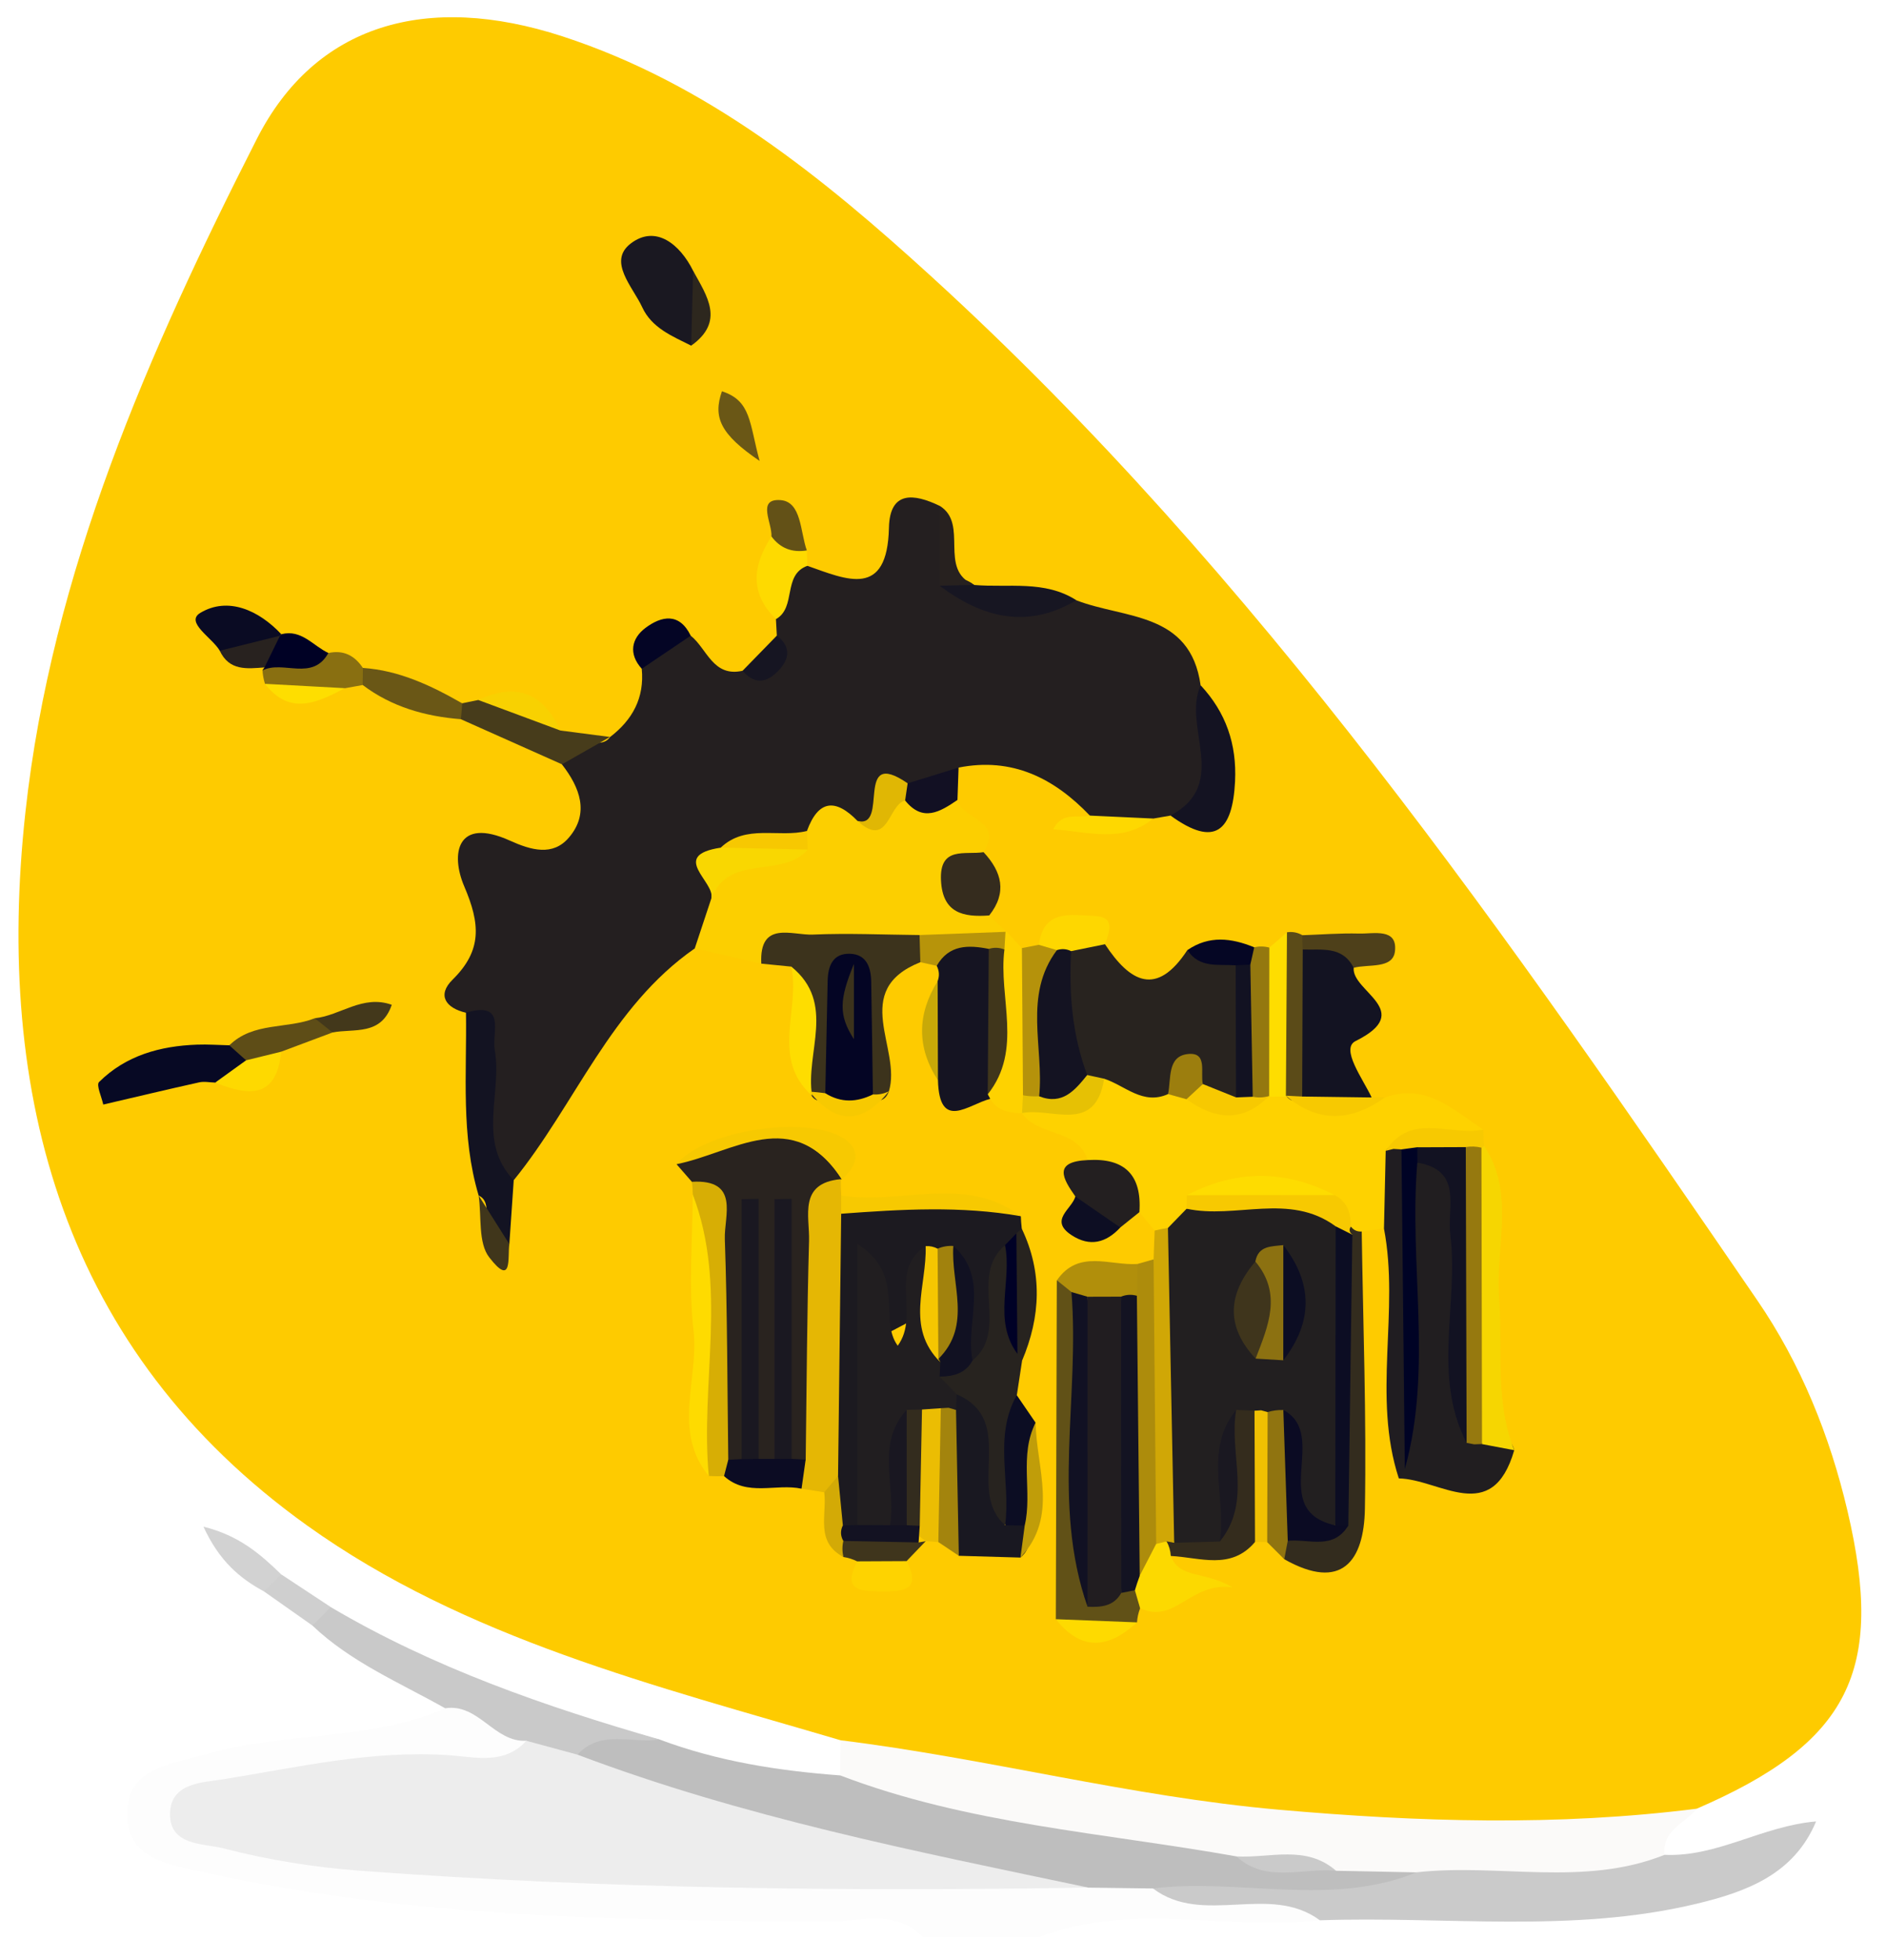 <?xml version="1.0" encoding="utf-8"?>
<!-- Generator: Adobe Illustrator 21.1.0, SVG Export Plug-In . SVG Version: 6.00 Build 0)  -->
<svg version="1.1" id="Слой_1" xmlns="http://www.w3.org/2000/svg" xmlns:xlink="http://www.w3.org/1999/xlink" x="0px" y="0px"
	 viewBox="0 0 40.438 42" style="enable-background:new 0 0 40.438 42;" xml:space="preserve">
<g>
	<path style="fill:#FDFDFD;" d="M28.301,41.155c-2.005,0.229-4.063-0.405-6.036,0.367
		c-0.824,0-1.649,0-2.473,0c-0.581-0.609-1.331-0.338-2.003-0.34
		c-4.473-0.016-8.939-0.077-13.34-1.038c-0.825-0.18-1.784-0.295-1.724-1.353
		c0.051-0.912,0.966-0.984,1.718-1.201c1.675-0.484,3.477-0.266,5.102-0.976
		c0.914-0.314,1.518-0.004,1.822,0.906c-0.595,0.785-1.472,0.599-2.267,0.62
		c-1.397,0.036-2.775,0.133-4.096,0.786c6.026,1.22,12.133,1.015,18.226,1.045
		c0.511-0.018,1.015,0.027,1.514,0.136c0.668,0.244,1.371,0.182,2.061,0.248
		C27.394,40.412,28.148,40.247,28.301,41.155z"/>
	<path style="fill:#FECB00;" d="M18.025,37.298c-3.962-1.17-8.043-2.172-11.44-4.603
		c-5.227-3.741-6.704-9.226-6.04-15.289c0.562-5.135,2.638-9.862,4.963-14.431
		c1.25-2.455,3.636-3.147,6.555-2.195c3.1,1.011,5.573,3.017,7.925,5.163
		c7.013,6.402,12.366,14.158,17.69,21.925c0.93,1.356,1.555,2.897,1.935,4.518
		c0.806,3.433,0.034,4.965-3.23,6.377c-2.122,1.233-4.464,0.886-6.706,0.75
		c-3.328-0.203-6.641-0.69-9.901-1.439C19.154,37.932,18.512,37.774,18.025,37.298z"/>
	<path style="fill:#FBFAF9;" d="M18.025,37.298c3.145,0.388,6.216,1.207,9.386,1.487
		c3.001,0.265,5.982,0.357,8.972-0.021c-0.252,0.315-0.751,0.457-0.693,0.989
		c-0.45,0.931-1.331,0.833-2.134,0.861c-0.995,0.034-1.992,0.029-2.987-0
		c-0.611-0.032-1.227-0.016-1.831-0.143c-0.751-0.277-1.536-0.235-2.317-0.241
		c-2.264-0.284-4.523-0.61-6.739-1.155c-0.627-0.154-1.463-0.119-1.668-1.024
		C18.018,37.8,18.022,37.549,18.025,37.298z"/>
	<path style="fill:#BEBEBE;" d="M28.647,40.095c0.576,0.011,1.151,0.022,1.727,0.034
		c-0.021,0.693-0.583,0.711-1.002,0.65c-1.546-0.223-3.118,0.024-4.652-0.305
		c-0.461-0.006-0.923-0.012-1.384-0.018c-3.169-0.278-6.328-0.607-9.314-1.819
		c-0.635-0.258-1.361-0.371-1.723-1.071c0.503-0.823,1.194-0.418,1.844-0.284
		c1.249,0.468,2.55,0.671,3.873,0.769c2.736,1.046,5.649,1.228,8.496,1.736
		C27.181,40.172,27.976,39.7,28.647,40.095z"/>
	<path style="fill:#CACACA;" d="M24.72,40.473c1.878-0.225,3.808,0.406,5.654-0.345
		c1.767-0.197,3.584,0.318,5.316-0.375c1.133,0.051,2.087-0.617,3.249-0.716
		c-0.475,1.138-1.498,1.51-2.577,1.768c-2.662,0.636-5.373,0.259-8.062,0.351
		C27.216,40.355,25.801,41.29,24.72,40.473z"/>
	<path style="fill:#C9C9C9;" d="M14.142,37.281c-0.589,0.093-1.254-0.225-1.759,0.324
		c-0.467,0.275-0.788,0.013-1.097-0.297c-0.689,0.041-1.023-0.808-1.741-0.696
		c-0.975-0.549-2.02-0.986-2.847-1.773c-0.082-0.344,0.013-0.512,0.393-0.396
		C9.297,35.747,11.695,36.576,14.142,37.281z"/>
	<path style="fill:#D2D2D2;" d="M5.659,34.107c-0.522-0.283-0.957-0.651-1.297-1.387
		c0.768,0.19,1.225,0.593,1.667,1.022C5.987,33.946,5.864,34.068,5.659,34.107z"/>
	<path style="fill:#CFCFCF;" d="M5.659,34.107c0.123-0.122,0.246-0.243,0.37-0.365
		c0.354,0.234,0.708,0.468,1.063,0.701c-0.131,0.132-0.262,0.264-0.393,0.396
		C6.352,34.595,6.005,34.351,5.659,34.107z"/>
	<path style="fill:#EDEDED;" d="M11.286,37.309c0.366,0.099,0.731,0.198,1.097,0.297
		c3.549,1.343,7.256,2.073,10.952,2.849c-5.209,0.086-10.416,0.026-15.614-0.361
		c-0.984-0.073-1.973-0.231-2.926-0.479c-0.429-0.111-1.209-0.044-1.145-0.812
		c0.049-0.597,0.718-0.602,1.115-0.666c1.608-0.257,3.207-0.634,4.863-0.519
		C10.182,37.656,10.814,37.83,11.286,37.309z"/>
	<path style="fill:#241F20;" d="M14.81,13.624c0.351,0.28,0.476,0.895,1.112,0.752
		c0.545,0.042,0.809-0.19,0.734-0.752c-0.006-0.118-0.013-0.236-0.019-0.354
		c0.037-0.492-0.117-1.097,0.675-1.143c0.848,0.299,1.714,0.703,1.748-0.817
		c0.018-0.801,0.54-0.731,1.084-0.47c0.349,0.427,0.033,0.984,0.28,1.43
		c0.7,1.019,1.757,0.448,2.653,0.595c1.03,0.402,2.445,0.241,2.666,1.824
		c0.071,0.997,1.25,2.251-0.647,2.791c-0.123,0.021-0.247,0.042-0.37,0.064
		c-0.461,0.16-0.918,0.248-1.357-0.063c-0.769-0.806-1.669-1.257-2.816-1.03
		c-0.301,0.285-0.542,0.676-1.049,0.602c-0.847-0.672-0.459,0.723-0.982,0.591
		c-0.486-0.096-0.873,0.109-1.227,0.416c-0.492,0.217-1.04,0.19-1.538,0.366
		c-0.504,0.2-0.194,0.614-0.239,0.934c-0.002,0.455-0.291,0.725-0.622,0.967
		c-1.807,1.256-2.556,3.337-3.882,4.969c-0.943-0.108-0.608-0.907-0.736-1.424
		c-0.174-0.706,0.218-1.496-0.288-2.167c-0.436-0.102-0.623-0.378-0.285-0.71
		c0.638-0.628,0.591-1.199,0.249-1.998c-0.298-0.696-0.159-1.495,0.976-0.982
		c0.462,0.209,0.923,0.338,1.266-0.062c0.449-0.522,0.238-1.076-0.147-1.57
		c-0.048-0.881,0.788-0.213,1.03-0.586c0.483-0.368,0.741-0.841,0.681-1.463
		C13.925,13.822,14.196,13.469,14.81,13.624z"/>
	<path style="fill:#FED200;" d="M24.756,26.374c-0.109-0.132-0.218-0.263-0.326-0.395
		c-0.447-0.295-0.823-0.659-1.106-1.116c-0.222-0.684-1.064-0.499-1.413-1.005
		c0.049-0.055,0.098-0.111,0.146-0.167c0.524-0.256,1.139-0.288,1.619-0.656
		c0.465-0.094,0.909,0.048,1.36,0.112c0.152,0.026,0.301,0.067,0.448,0.112
		c0.513,0.194,1.035,0.2,1.564,0.071c0.076-0.012,0.153-0.02,0.23-0.031
		c0.077-0.001,0.154,0.002,0.231,0.001c0.076,0.009,0.151,0.022,0.227,0.03
		c0.655,0.031,1.276,0.396,1.954,0.194c0.884-0.324,1.471,0.265,2.113,0.685
		c-0.381,0.555-1.214,0.246-1.578,0.831c-0.151,0.446-0.124,0.966-0.551,1.29
		c-0.159,0.021-0.319,0.042-0.478,0.063c-0.141-0.007-0.267-0.058-0.379-0.142
		c-0.207-0.187-0.415-0.373-0.685-0.473c-0.704-0.13-1.401-0.13-2.094,0.03
		c-0.119,0.084-0.239,0.167-0.352,0.258c-0.162,0.146-0.333,0.281-0.529,0.38
		C25.011,26.493,24.877,26.469,24.756,26.374z"/>
	<path style="fill:#FCCF00;" d="M14.897,20.325c0.118-0.357,0.237-0.713,0.355-1.07
		c0.101-1.095,0.987-1.002,1.722-1.137c0.132-0.079,0.241-0.182,0.328-0.309
		c0.244-0.669,0.613-0.7,1.085-0.214c0.549,0.191,0.525-0.687,1.042-0.557
		c0.358,0.123,0.731,0.094,1.1,0.107c0.098,0.417,0.997,0.434,0.559,1.12
		c-0.36,0.488-0.256,0.934,0.121,1.356c0.122,0.115,0.244,0.229,0.365,0.344
		c-0.066,0.067-0.132,0.133-0.198,0.201c-0.52,0.328-1.09,0.15-1.641,0.161
		c-1.122,0.274-2.316-0.202-3.414,0.327
		C15.847,20.544,15.372,20.434,14.897,20.325z"/>
	<path style="fill:#28231F;" d="M25.044,23.449c-0.542,0.243-0.922-0.185-1.371-0.33
		c-0.179,0.142-0.354,0.138-0.527-0.012c-0.689-0.87-0.819-1.798-0.288-2.794
		c0.261-0.206,0.538-0.243,0.834-0.076c0.536,0.811,1.105,1.137,1.768,0.123
		c0.365,0.298,0.957-0.041,1.256,0.446c0.349,0.811,0.321,1.631,0.059,2.455
		c-0.193,0.396-0.505,0.347-0.835,0.22
		C25.651,23.28,25.357,23.121,25.044,23.449z"/>
	<path style="fill:#29231F;" d="M14.834,25.328c-0.109-0.125-0.219-0.251-0.328-0.376
		c1.625-0.92,2.855-0.808,3.543,0.324l-0.023-0.003
		c-0.444,1.245-0.123,2.534-0.22,3.799c-0.057,0.746,0.114,1.531-0.403,2.192
		c-0.207,0.123-0.392,0.097-0.558-0.077c-0.089-1.849-0.054-3.695-0.038-5.083
		c-0.133,1.377,0.069,3.229-0.067,5.066c-0.158,0.185-0.341,0.215-0.549,0.088
		c-0.204-1.796-0.062-3.588-0.1-4.941c-0.089,1.311,0.053,3.079-0.048,4.836
		c-0.13,0.2-0.306,0.256-0.528,0.17c-0.638-1.222-0.171-2.537-0.314-3.8
		C15.118,26.784,15.421,25.981,14.834,25.328z"/>
	<path style="fill:#211E20;" d="M32.467,31.081c-0.474,1.637-1.596,0.619-2.474,0.605
		c0.009-0.103,0.018-0.206,0.027-0.309c0.183-2.149-0.286-4.324,0.259-6.457
		c1.24-0.44,1.192,0.529,1.263,1.229c0.132,1.317-0.036,2.648,0.112,3.965
		c0.045,0.174,0.134,0.326,0.267,0.45C32.122,30.714,32.394,30.793,32.467,31.081
		z"/>
	<path style="fill:#1C1A20;" d="M21.888,26.066c0.003,0.089,0.01,0.178,0.02,0.267
		c-0.008,0.083-0.015,0.165-0.022,0.248c-0.028,0.164-0.072,0.324-0.127,0.481
		c-0.306,0.713,0.231,1.75-0.83,2.174c-0.642-0.429-0.401-1.153-0.583-1.726
		c-0.039-0.111-0.12-0.177-0.247-0.177c-0.112,0.074-0.174,0.169-0.184,0.306
		c-0.11,0.556-0.115,0.545-1.105,1.044c-0.194,0.098-0.029,0.331-0.031,0.5
		c-0.01,1.199,0.363,2.438-0.386,3.561c-0.201,0.065-0.366,0.017-0.501-0.144
		c-0.014-0.407-0.151-0.788-0.215-1.184c0.142-1.83-0.332-3.691,0.295-5.493
		C19.283,25.813,20.6,25.554,21.888,26.066z"/>
	<path style="fill:#E5B704;" d="M18.036,26.013c-0.022,1.873-0.045,3.746-0.067,5.62
		c-0.056,0.153-0.152,0.272-0.296,0.35c-0.162-0.026-0.324-0.051-0.486-0.077
		c-0.111-0.227-0.067-0.432,0.088-0.622c0.021-1.563,0.028-3.127,0.072-4.69
		c0.015-0.527-0.234-1.237,0.679-1.322c0,0.116,0.004,0.232,0.01,0.348
		C18.229,25.751,18.23,25.882,18.036,26.013z"/>
	<path style="fill:#3C331C;" d="M16.323,20.653c-0.046-0.935,0.66-0.603,1.107-0.623
		c0.76-0.033,1.524,0.003,2.286,0.01c0.292,0.186,0.28,0.381,0.017,0.582
		c-1.519,0.607-0.393,1.858-0.674,2.766c-0.066,0.189-0.193,0.236-0.373,0.164
		c-0.5-0.574-0.345-1.29-0.454-2.196c-0.207,0.873,0.003,1.629-0.501,2.191
		c-0.181,0.088-0.304,0.037-0.371-0.152l0.054,0.09
		c-0.662-0.84,0.081-1.906-0.446-2.768C16.752,20.695,16.538,20.674,16.323,20.653
		z"/>
	<path style="fill:#131322;" d="M29.025,20.741c-0.051,0.507,1.339,0.927,0.04,1.571
		c-0.329,0.163,0.157,0.808,0.345,1.21c-0.527,0.227-1.052,0.239-1.575-0.016
		c-0.57-1.055-0.57-2.114-0.021-3.177
		C28.311,20.189,28.908,19.761,29.025,20.741z"/>
	<path style="fill:#151422;" d="M20.104,21.028c0.042-0.113,0.035-0.222-0.02-0.329
		c0.141-0.849,0.711-0.495,1.182-0.422c0.618,0.98,0.487,2.003,0.177,3.037
		c-0.069,0.08-0.14,0.158-0.211,0.237c-0.461,0.113-1.092,0.705-1.121-0.398
		C19.893,22.446,19.904,21.738,20.104,21.028z"/>
	<path style="fill:#332C1E;" d="M28.964,26.287c0.058,0.078,0.135,0.114,0.233,0.107
		c0.029,1.982,0.103,3.965,0.068,5.945c-0.019,1.112-0.494,1.775-1.728,1.079
		c-0.109-0.143-0.123-0.292-0.027-0.448c0.324-0.334,0.961-0.365,0.965-1.01
		c0.173-1.818-0.271-3.665,0.283-5.459C28.825,26.428,28.895,26.357,28.964,26.287z
		"/>
	<path style="fill:#615117;" d="M24.446,34.467c-0.038,0.098-0.06,0.199-0.067,0.304
		c-0.592,0.281-1.178,0.413-1.741-0.068c0.007-2.421,0.014-4.842,0.021-7.263
		c0.366-0.095,0.503,0.155,0.632,0.416c0.351,1.873,0.033,3.772,0.199,5.646
		c0.065,0.327,0.305,0.413,0.601,0.42c0.139,0.018,0.264,0.071,0.373,0.159
		C24.531,34.214,24.524,34.343,24.446,34.467z"/>
	<path style="fill:#27231F;" d="M20.853,29.158c0.8-0.664-0.092-1.804,0.697-2.471
		c0.633,0.655,0.246,1.477,0.362,2.217c0.001,0.086,0.002,0.172,0.003,0.257
		c-0.038,0.247-0.076,0.495-0.113,0.742c0.05,0.908,0.303,1.823-0.104,2.712
		c-0.713,0.325-0.737-0.28-0.861-0.674c-0.169-0.541-0.033-1.172-0.484-1.632
		c-0.168-0.198-0.291-0.416-0.305-0.682
		C20.193,29.259,20.489,29.151,20.853,29.158z"/>
	<path style="fill:#131322;" d="M9.991,21.703c0.88-0.254,0.549,0.426,0.617,0.799
		c0.167,0.926-0.389,1.958,0.407,2.792c-0.031,0.457-0.062,0.913-0.094,1.37
		c-0.892,0.078-0.209-0.84-0.658-1.041C9.878,24.337,10.011,23.015,9.991,21.703z"
		/>
	<path style="fill:#191821;" d="M20.509,29.881c1.325,0.573,0.183,2.062,1.043,2.808
		c0.147-0.12,0.295-0.121,0.444-0.004c0.092,0.254,0.121,0.498-0.116,0.697
		c-0.441-0.013-0.881-0.025-1.322-0.038c-0.732-0.904-0.572-1.93-0.403-2.957
		C20.236,30.192,20.354,30.024,20.509,29.881z"/>
	<path style="fill:#141322;" d="M25.097,17.479c1.284-0.683,0.242-1.905,0.647-2.791
		c0.541,0.581,0.776,1.26,0.737,2.059C26.428,17.802,26.057,18.177,25.097,17.479z
		"/>
	<path style="fill:#201D21;" d="M29.674,26.331c0.012-0.555,0.025-1.11,0.037-1.666
		c0.18-0.22,0.337-0.205,0.471,0.046c0.006,2.258,0.116,4.517-0.06,6.773
		c-0.043,0.067-0.086,0.134-0.13,0.201
		C29.418,29.929,30.013,28.102,29.674,26.331z"/>
	<path style="fill:#070924;" d="M4.614,23.202c-0.116-0.003-0.237-0.029-0.347-0.004
		c-0.686,0.152-1.369,0.316-2.053,0.475c-0.035-0.165-0.155-0.418-0.09-0.483
		c0.575-0.57,1.309-0.772,2.098-0.801c0.231-0.009,0.464,0.009,0.695,0.014
		c0.339-0.157,0.443,0.04,0.491,0.324C5.233,23.037,5.022,23.285,4.614,23.202z"
		/>
	<path style="fill:#1A1821;" d="M14.82,7.408c-0.407-0.203-0.846-0.38-1.05-0.823
		c-0.203-0.44-0.749-0.984-0.244-1.368c0.531-0.403,1.049,0.011,1.335,0.586
		C15.083,6.345,15.126,6.881,14.82,7.408z"/>
	<path style="fill:#AD8C0C;" d="M24.388,27.09c0.115-0.033,0.23-0.066,0.346-0.099
		c0.966,1.919,0.387,3.94,0.391,5.923c-0.215,0.323-0.104,0.97-0.804,0.817
		c-0.818-1.881-0.306-3.848-0.373-5.779C23.998,27.616,24.148,27.329,24.388,27.09z
		"/>
	<path style="fill:#D7AE05;" d="M14.834,25.328c1.036-0.059,0.69,0.732,0.707,1.227
		c0.055,1.576,0.053,3.155,0.074,4.732c0.072,0.143,0.042,0.26-0.091,0.35
		l-0.163,0.002l-0.163-0.005c-0.468-1.991,0.137-4.044-0.344-6.035
		C14.853,25.508,14.847,25.417,14.834,25.328z"/>
	<path style="fill:#F6D601;" d="M32.467,31.081c-0.23-0.044-0.46-0.087-0.691-0.131
		c-0.617-2.033-0.325-4.091-0.176-6.146c0.073-0.082,0.146-0.164,0.219-0.246
		c0.68,1.018,0.242,2.154,0.323,3.233C32.224,28.891,32.045,30.014,32.467,31.081z
		"/>
	<path style="fill:#D0A706;" d="M24.79,33.091c-0.019-2.033-0.037-4.067-0.056-6.1
		c0.008-0.206,0.015-0.412,0.023-0.617c0.094-0.023,0.189-0.042,0.285-0.057
		c1.101,1.927,0.394,3.997,0.483,6.006c-0.036,0.204-0.109,0.395-0.212,0.574
		C25.185,33.086,25.011,33.151,24.79,33.091z"/>
	<path style="fill:#FEDB00;" d="M14.853,25.598c0.756,1.975,0.158,4.027,0.344,6.035
		c-0.79-0.96-0.21-2.075-0.327-3.112
		C14.761,27.558,14.85,26.573,14.853,25.598z"/>
	<path style="fill:#F7C901;" d="M18.049,25.275c-1.044-1.602-2.33-0.564-3.543-0.324
		c0.667-0.802,3.17-1.101,3.739-0.417C18.458,24.791,18.286,25.072,18.049,25.275z"
		/>
	<path style="fill:#473C1B;" d="M13.079,15.795c-0.343,0.195-0.686,0.391-1.03,0.586
		c-0.723-0.322-1.446-0.645-2.168-0.967c-0.121-0.087-0.157-0.166-0.108-0.238
		c0.046-0.068,0.092-0.103,0.137-0.103c0.116-0.024,0.231-0.047,0.347-0.071
		c0.646,0.061,1.29,0.125,1.762,0.655C12.372,15.704,12.726,15.749,13.079,15.795
		z"/>
	<path style="fill:#352C1E;" d="M21.21,19.62c-0.555,0.041-1-0.048-1.034-0.751
		c-0.036-0.743,0.518-0.542,0.913-0.605C21.481,18.685,21.599,19.13,21.21,19.62z"
		/>
	<path style="fill:#342C1D;" d="M26.909,33.048c-0.517,0.612-1.182,0.329-1.805,0.3
		c-0.104-0.045-0.152-0.107-0.144-0.184c0.009-0.086,0.027-0.129,0.054-0.129
		l0.162,0.029c0.187-0.25,0.435-0.44,0.649-0.663
		c0.506-0.679-0.07-1.735,0.8-2.285c0.212,0.006,0.365,0.101,0.467,0.285
		C27.417,31.311,27.491,32.202,26.909,33.048z"/>
	<path style="fill:#231F20;" d="M23.324,24.863c0.793-0.049,1.162,0.323,1.106,1.116
		c-0.136,0.109-0.272,0.219-0.409,0.328c-0.47-0.005-0.835-0.164-0.964-0.664
		C22.788,25.261,22.57,24.895,23.324,24.863z"/>
	<path style="fill:#FED200;" d="M21.575,19.963c0.112,0.119,0.224,0.238,0.335,0.357
		c0.707,0.936,0.501,1.975,0.344,3.01c-0.091,0.189-0.205,0.364-0.34,0.526
		l-0.002,0.002c-0.27-0.005-0.526-0.043-0.679-0.306l-0.054-0.098
		c0.436-0.965,0.108-1.984,0.21-2.973c-0.019-0.195,0.038-0.365,0.17-0.51
		L21.575,19.963z"/>
	<path style="fill:#171622;" d="M23.078,12.864c-1.055,0.628-2.017,0.375-2.932-0.311
		c0.243-0.209,0.49-0.207,0.742-0.016C21.624,12.601,22.396,12.428,23.078,12.864z
		"/>
	<path style="fill:#FCD900;" d="M25.013,33.035c0.054,0.097,0.084,0.202,0.09,0.313
		c0.185,0.492,0.703,0.312,1.329,0.673c-0.92-0.128-1.223,0.799-1.987,0.446
		c-0.037-0.129-0.075-0.257-0.112-0.386c-0.074-0.138-0.04-0.241,0.103-0.307
		c0.118-0.228,0.235-0.456,0.353-0.684C24.864,33.073,24.939,33.054,25.013,33.035z
		"/>
	<path style="fill:#F7C901;" d="M18.036,26.013c-0-0.131-0.001-0.261-0.001-0.392
		c1.277,0.211,2.656-0.458,3.853,0.445C20.607,25.84,19.322,25.918,18.036,26.013z
		"/>
	<path style="fill:#FEDA00;" d="M17.313,12.126c-0.541,0.194-0.231,0.892-0.675,1.143
		c-0.576-0.561-0.497-1.158-0.096-1.772c0.302-0.024,0.544,0.102,0.758,0.3
		C17.301,11.907,17.306,12.016,17.313,12.126z"/>
	<path style="fill:#0C0C23;" d="M15.524,31.636c0.03-0.117,0.061-0.233,0.091-0.35
		c0.096-0.004,0.192-0.009,0.287-0.014c0.119-0.175,0.241-0.177,0.364-0.004
		c0.113,0.001,0.226,0.001,0.339,0c0.122-0.176,0.245-0.167,0.368-0.001
		c0.1,0.004,0.201,0.009,0.301,0.017c-0.029,0.207-0.058,0.414-0.088,0.622
		C16.637,31.789,16.02,32.085,15.524,31.636z"/>
	<path style="fill:#FEDD00;" d="M27.571,23.5c-0.12,0.002-0.239,0.003-0.359,0.005
		c-0.56-1.066-0.514-2.131,0.004-3.195c0.126-0.109,0.252-0.218,0.377-0.328
		C27.814,21.156,27.852,22.329,27.571,23.5z"/>
	<path style="fill:#6A5716;" d="M9.91,15.074c-0.007,0.114-0.017,0.227-0.029,0.34
		c-0.766-0.061-1.482-0.263-2.105-0.733c-0.09-0.083-0.119-0.164-0.087-0.245
		c0.031-0.08,0.062-0.121,0.092-0.121C8.562,14.369,9.246,14.694,9.91,15.074z"/>
	<path style="fill:#B5920B;" d="M21.934,23.475c-0.008-1.052-0.015-2.103-0.023-3.155
		c0.122-0.024,0.244-0.047,0.365-0.071c0.204-0.057,0.354,0.009,0.448,0.199
		c-0.311,0.983,0.199,2.052-0.316,3.015C22.253,23.633,22.095,23.636,21.934,23.475
		z"/>
	<path style="fill:#5B4B18;" d="M27.571,23.5c0.008-1.173,0.015-2.346,0.023-3.519
		c0.117-0.017,0.227,0.003,0.33,0.062c0.119,0.065,0.16,0.132,0.123,0.201
		c-0.038,0.07-0.076,0.105-0.115,0.105c-0.004,1.051-0.008,2.101-0.012,3.152
		c-0.123,0.123-0.24,0.123-0.349-0.018L27.571,23.5z"/>
	<path style="fill:#A3840D;" d="M20.498,30.218c0.02,1.042,0.04,2.084,0.06,3.126
		c-0.146-0.098-0.293-0.196-0.439-0.294c-0.642-0.867-0.533-1.78-0.162-2.708
		C20.101,30.143,20.281,30.102,20.498,30.218z"/>
	<path style="fill:#907410;" d="M27.611,33.023c-0.025,0.132-0.05,0.263-0.075,0.395
		c-0.123-0.123-0.245-0.245-0.368-0.368c-0.229-0.923-0.146-1.851-0.055-2.781
		c0.19-0.152,0.38-0.152,0.571-0C28.183,31.201,28.199,32.12,27.611,33.023
		z"/>
	<path style="fill:#B18F0B;" d="M24.388,27.09c-0.004,0.227-0.008,0.454-0.012,0.681
		c-0.115,0.102-0.245,0.182-0.387,0.243c-0.229,0.056-0.457,0.051-0.683-0.017
		c-0.137-0.074-0.249-0.175-0.332-0.306c-0.104-0.084-0.209-0.167-0.313-0.251
		C23.123,26.769,23.796,27.129,24.388,27.09z"/>
	<path style="fill:#0A0B23;" d="M4.712,13.946c-0.162-0.279-0.753-0.611-0.415-0.812
		c0.588-0.35,1.246-0.061,1.733,0.457c-0.04,0.063-0.08,0.126-0.12,0.19
		C5.526,13.942,5.17,14.317,4.712,13.946z"/>
	<path style="fill:#0C0D23;" d="M21.971,32.697c-0.14-0.003-0.28-0.005-0.42-0.008
		c0.126-0.925-0.255-1.896,0.25-2.787c0.134,0.196,0.269,0.393,0.403,0.589
		C21.91,31.204,22.253,31.984,21.971,32.697z"/>
	<path style="fill:#FED700;" d="M22.66,20.363c-0.128-0.038-0.257-0.075-0.385-0.113
		c0.098-0.772,0.696-0.638,1.187-0.62c0.459,0.017,0.327,0.337,0.229,0.607
		c-0.242,0.049-0.484,0.099-0.726,0.148
		C22.855,20.506,22.752,20.505,22.66,20.363z"/>
	<path style="fill:#94780F;" d="M27.216,20.309c-0.001,1.065-0.003,2.13-0.004,3.195
		l-0.005-0.014c-0.182,0.157-0.34,0.135-0.474-0.063
		c-0.097-0.869-0.025-1.741-0.045-2.611c-0.018-0.205,0.05-0.376,0.204-0.514
		C27,20.278,27.108,20.28,27.216,20.309z"/>
	<path style="fill:#4E401A;" d="M27.931,20.35c-0.007-0.102-0.009-0.204-0.008-0.306
		c0.406-0.014,0.812-0.047,1.216-0.036c0.312,0.009,0.826-0.126,0.771,0.377
		c-0.043,0.389-0.567,0.272-0.886,0.357C28.783,20.267,28.337,20.365,27.931,20.35
		z"/>
	<path style="fill:#5E4D17;" d="M5.276,22.725c-0.12-0.107-0.24-0.214-0.359-0.321
		c0.512-0.506,1.236-0.344,1.833-0.581c0.171,0.047,0.298,0.149,0.381,0.305
		c-0.367,0.137-0.735,0.275-1.102,0.412C5.806,22.715,5.631,23.087,5.276,22.725z"/>
	<path style="fill:#040525;" d="M14.81,13.624c-0.35,0.236-0.7,0.472-1.05,0.709
		c-0.291-0.321-0.219-0.652,0.08-0.876C14.179,13.203,14.565,13.12,14.81,13.624z
		"/>
	<path style="fill:#C09D09;" d="M21.971,32.697c0.169-0.726-0.126-1.5,0.234-2.206
		c0.015,0.977,0.501,2.008-0.325,2.89C21.91,33.154,21.941,32.926,21.971,32.697z"
		/>
	<path style="fill:#F0C002;" d="M27.179,30.264c-0.003,0.929-0.006,1.858-0.009,2.786
		c-0.087-0.002-0.174-0.003-0.261-0.003c-0.004-0.938-0.007-1.875-0.011-2.813
		C27.002,30.142,27.095,30.156,27.179,30.264z"/>
	<path style="fill:#896F11;" d="M7.781,14.316c-0.002,0.122-0.003,0.244-0.005,0.366
		c-0.127,0.023-0.253,0.045-0.38,0.068c-0.579,0.101-1.159,0.24-1.714-0.093
		c-0.03-0.094-0.048-0.19-0.054-0.289c0.352-0.576,0.949-0.223,1.414-0.373
		C7.364,13.926,7.604,14.048,7.781,14.316z"/>
	<path style="fill:#27231F;" d="M21.908,26.333c0.448,0.941,0.406,1.884,0.007,2.828
		l-0.1-0.144c-0.131-0.86-0.094-1.721-0.023-2.582L21.908,26.333z"/>
	<path style="fill:#FED300;" d="M19.438,33.458c0.324,0.624-0.066,0.652-0.528,0.649
		c-0.45-0.003-0.862-0.009-0.531-0.644
		C18.731,33.098,19.084,33.1,19.438,33.458z"/>
	<path style="fill:#EBBD03;" d="M20.172,30.181c-0.017,0.956-0.035,1.913-0.053,2.869
		c-0.09-0.007-0.18-0.013-0.27-0.02c-0.072-0.055-0.143-0.11-0.216-0.165
		c-0.101-0.154-0.169-0.321-0.209-0.5c-0.075-0.725-0.175-1.454,0.248-2.122
		C19.824,30.109,19.991,30.088,20.172,30.181z"/>
	<path style="fill:#FEDD00;" d="M16.967,20.717c0.973,0.79,0.291,1.846,0.446,2.768
		C16.514,22.683,17.164,21.632,16.967,20.717z"/>
	<path style="fill:#0D0E23;" d="M23.057,25.644c0.321,0.221,0.643,0.442,0.964,0.664
		c-0.305,0.328-0.652,0.421-1.044,0.165C22.484,26.151,22.982,25.916,23.057,25.644z"
		/>
	<path style="fill:#6A5716;" d="M16.287,9.879c-0.846-0.575-1.002-0.936-0.808-1.493
		C16.11,8.59,16.064,9.065,16.287,9.879z"/>
	<path style="fill:#F8D101;" d="M12.019,15.658c-0.587-0.218-1.175-0.437-1.762-0.655
		C11.069,14.616,11.649,14.855,12.019,15.658z"/>
	<path style="fill:#121023;" d="M20.529,17.145c-0.372,0.253-0.743,0.484-1.122,0.011
		c-0.091-0.097-0.114-0.184-0.067-0.26c0.043-0.072,0.084-0.108,0.121-0.108
		c0.364-0.112,0.728-0.224,1.092-0.337C20.545,16.682,20.537,16.913,20.529,17.145
		z"/>
	<path style="fill:#FED800;" d="M23.369,17.48c0.452,0.021,0.905,0.042,1.357,0.063
		c-0.662,0.539-1.394,0.283-2.143,0.23C22.78,17.384,23.112,17.545,23.369,17.48
		z"/>
	<path style="fill:#FED900;" d="M5.276,22.725c0.251-0.062,0.502-0.123,0.753-0.185
		c-0.098,1.018-0.706,0.948-1.415,0.662C4.834,23.043,5.055,22.884,5.276,22.725z"
		/>
	<path style="fill:#635117;" d="M17.299,11.797c-0.312,0.051-0.567-0.043-0.758-0.3
		c0.017-0.286-0.319-0.811,0.188-0.779C17.188,10.746,17.156,11.398,17.299,11.797z
		"/>
	<path style="fill:#000125;" d="M7.041,13.995c-0.342,0.615-0.969,0.15-1.414,0.373
		l0.044-0.063c-0.23-0.393,0.143-0.491,0.332-0.678l0.027-0.034
		C6.465,13.48,6.711,13.842,7.041,13.995z"/>
	<path style="fill:#27211F;" d="M20.887,12.537c-0.247,0.005-0.494,0.01-0.742,0.016
		c-0-0.571-0-1.143-0-1.714C20.787,11.232,20.1,12.207,20.887,12.537z
		"/>
	<path style="fill:#F7C901;" d="M30.049,24.634l-0.171-0.01l-0.166,0.041
		c0.547-0.841,1.394-0.307,2.092-0.455c0.001,0.116,0.006,0.233,0.015,0.349
		l-0.054,0.04c-0.114,0.101-0.245,0.171-0.393,0.211
		c-0.299-0.018-0.594-0.094-0.896-0.07C30.322,24.747,30.179,24.715,30.049,24.634
		z"/>
	<path style="fill:#C8A908;" d="M20.104,21.028c0.002,0.708,0.005,1.417,0.007,2.125
		C19.652,22.447,19.664,21.738,20.104,21.028z"/>
	<path style="fill:#40361B;" d="M10.263,25.623c0.219,0.347,0.439,0.694,0.658,1.041
		c-0.04,0.274,0.072,0.934-0.431,0.284
		C10.248,26.636,10.328,26.073,10.263,25.623z"/>
	<path style="fill:#43381B;" d="M7.13,22.128c-0.127-0.102-0.254-0.203-0.381-0.305
		c0.546-0.055,1.025-0.511,1.651-0.288C8.17,22.206,7.591,22.038,7.13,22.128z"
		/>
	<path style="fill:#F7C901;" d="M27.57,23.483c0.116,0.006,0.233,0.012,0.349,0.018
		c0.497,0.007,0.994,0.013,1.491,0.02c0.094-0.012,0.187-0.011,0.281,0.003
		C28.974,24.032,28.265,24.079,27.57,23.483z"/>
	<path style="fill:#B7940A;" d="M21.559,19.971c-0.008,0.126-0.015,0.252-0.023,0.379
		c-0.118,0.145-0.23,0.148-0.336-0.013c-0.439-0.087-0.853-0.093-1.116,0.363
		c-0.117-0.026-0.234-0.052-0.351-0.078c-0.006-0.194-0.011-0.388-0.017-0.582
		C20.33,20.017,20.945,19.994,21.559,19.971z"/>
	<path style="fill:#FEDE00;" d="M5.681,14.656c0.571,0.031,1.143,0.062,1.714,0.093
		C6.806,15.057,6.217,15.349,5.681,14.656z"/>
	<path style="fill:#28221F;" d="M6.003,13.626c-0.111,0.226-0.221,0.452-0.332,0.678
		c-0.375,0.029-0.757,0.077-0.959-0.358C5.143,13.839,5.573,13.733,6.003,13.626z"
		/>
	<path style="fill:#F7C901;" d="M18.716,23.456c0.12,0.009,0.234-0.014,0.342-0.067
		c-0.563,0.706-1.129,0.723-1.698,0.007c0.112,0.007,0.224,0.019,0.335,0.034
		C18.042,23.182,18.382,23.214,18.716,23.456z"/>
	<path style="fill:#3F351C;" d="M19.438,33.458c-0.353,0.002-0.706,0.004-1.059,0.005
		c-0.094-0.046-0.192-0.077-0.295-0.093c-0.201-0.146-0.203-0.294-0.006-0.445
		c0.555-0.158,1.119-0.418,1.617,0.133l0.153-0.027
		C19.712,33.173,19.575,33.315,19.438,33.458z"/>
	<path style="fill:#2D271E;" d="M14.82,7.408c0.014-0.535,0.028-1.069,0.041-1.604
		C15.161,6.347,15.545,6.892,14.82,7.408z"/>
	<path style="fill:#FEDA00;" d="M22.638,34.703c0.58,0.023,1.161,0.045,1.741,0.068
		C23.776,35.327,23.192,35.402,22.638,34.703z"/>
	<path style="fill:#161522;" d="M16.656,13.623c0.271,0.204,0.292,0.451,0.082,0.697
		c-0.241,0.283-0.52,0.4-0.816,0.056C16.167,14.125,16.412,13.874,16.656,13.623z
		"/>
	<path style="fill:#050624;" d="M26.892,20.303c-0.028,0.123-0.055,0.246-0.083,0.37
		c-0.097,0.172-0.202,0.186-0.315,0.016c-0.37-0.028-0.78,0.069-1.034-0.327
		C25.925,20.043,26.405,20.103,26.892,20.303z"/>
	<path style="fill:#D3AA06;" d="M18.082,33.026c-0.026,0.115-0.025,0.23,0.003,0.344
		c-0.612-0.322-0.351-0.903-0.412-1.388c0.099-0.117,0.197-0.233,0.296-0.35
		c0.034,0.353,0.068,0.707,0.103,1.06c0.097,0.071,0.131,0.145,0.102,0.22
		C18.144,32.988,18.114,33.026,18.082,33.026z"/>
	<path style="fill:#CACACA;" d="M28.647,40.095c-0.717-0.071-1.494,0.276-2.137-0.308
		C27.231,39.828,28.001,39.531,28.647,40.095z"/>
	<path style="fill:#F9D701;" d="M17.319,18.207c-0.544,0.634-1.696,0.073-2.067,1.049
		c0.089-0.359-0.913-0.92,0.202-1.089C16.08,17.989,16.703,17.916,17.319,18.207z
		"/>
	<path style="fill:#E0B704;" d="M19.461,16.788c-0.018,0.123-0.036,0.245-0.054,0.368
		c-0.365,0.089-0.357,1.043-1.02,0.439C19.075,17.765,18.302,15.991,19.461,16.788z
		"/>
	<path style="fill:#F7C801;" d="M17.319,18.207c-0.622-0.013-1.243-0.027-1.865-0.041
		c0.54-0.512,1.239-0.203,1.848-0.357C17.308,17.941,17.313,18.074,17.319,18.207
		z"/>
	<path style="fill:#221F20;" d="M27.179,30.264l-0.138-0.038l-0.143,0.009
		c-0.131-0.006-0.261-0.012-0.392-0.018c-0.489,0.894,0.112,1.924-0.352,2.822
		c-0.326,0.008-0.652,0.017-0.978,0.025c-0.045-2.249-0.089-4.498-0.134-6.746
		c0.133-0.137,0.267-0.274,0.4-0.412c1.16-0.261,2.351-0.77,3.337,0.404
		c0.016,2.089,0.053,4.178-0.019,6.267c-0.798,0.624-0.921,0.081-1.015-0.572
		c-0.085-0.594,0.231-1.24-0.229-1.785C27.401,30.216,27.289,30.231,27.179,30.264z"
		/>
	<path style="fill:#F7C901;" d="M28.638,26.283c-0.994-0.732-2.144-0.149-3.197-0.378
		c0.001-0.096,0.004-0.193,0.008-0.289c1.054-0.261,2.109-0.254,3.163-0.004
		c0.277,0.141,0.353,0.388,0.352,0.674c-0.044,0.069-0.033,0.127,0.033,0.175
		C28.827,26.504,28.71,26.439,28.638,26.283z"/>
	<path style="fill:#FEDC00;" d="M28.612,25.612c-1.055,0.001-2.109,0.003-3.164,0.004
		C26.503,25.065,27.557,25.066,28.612,25.612z"/>
	<path style="fill:#E6C104;" d="M21.934,23.475c0.115,0.02,0.23,0.027,0.347,0.021
		c0.284-0.286,0.563-0.585,1.03-0.456c0.121,0.026,0.242,0.053,0.363,0.079
		c-0.188,1.198-1.124,0.609-1.76,0.736
		C21.92,23.729,21.927,23.602,21.934,23.475z"/>
	<path style="fill:#F7C901;" d="M26.86,23.506c0.117,0.023,0.233,0.018,0.348-0.015
		c-0.567,0.581-1.161,0.501-1.767,0.069c0.06-0.17,0.179-0.275,0.351-0.326
		c0.237,0.095,0.474,0.191,0.712,0.286C26.613,23.302,26.732,23.297,26.86,23.506z
		"/>
	<path style="fill:#9C7E0E;" d="M25.79,23.234c-0.117,0.108-0.234,0.217-0.351,0.325
		c-0.132-0.037-0.264-0.073-0.395-0.11c0.07-0.326-0.021-0.806,0.419-0.858
		C25.901,22.539,25.733,22.986,25.79,23.234z"/>
	<path style="fill:#141322;" d="M23.311,23.04c-0.265,0.329-0.533,0.651-1.03,0.456
		c0.105-1.047-0.347-2.161,0.38-3.133c0.105-0.034,0.207-0.027,0.305,0.022
		C22.917,21.292,22.989,22.182,23.311,23.04z"/>
	<path style="fill:#121222;" d="M26.86,23.506c-0.119,0.005-0.238,0.009-0.358,0.014
		c-0.003-0.944-0.005-1.888-0.008-2.832c0.105-0.006,0.21-0.011,0.315-0.015
		C26.826,21.617,26.843,22.561,26.86,23.506z"/>
	<path style="fill:#1A1821;" d="M16.266,31.268c-0.121,0.001-0.243,0.003-0.364,0.004
		c-0-1.857-0-3.714-0-5.571c0.121-0.002,0.243-0.004,0.364-0.007
		C16.266,27.553,16.266,29.411,16.266,31.268z"/>
	<path style="fill:#1A1821;" d="M16.974,31.267c-0.123,0.001-0.245,0.001-0.368,0.002
		c-0-1.856-0-3.712-0-5.568c0.123-0.002,0.245-0.004,0.368-0.007
		C16.974,27.552,16.974,29.409,16.974,31.267z"/>
	<path style="fill:#000325;" d="M30.049,24.634c0.113-0.015,0.226-0.03,0.339-0.046
		c0.126,0.072,0.168,0.145,0.126,0.218c-0.041,0.073-0.083,0.11-0.125,0.11
		c-0.184,2.186,0.336,4.401-0.268,6.569
		C30.098,29.201,30.073,26.918,30.049,24.634z"/>
	<path style="fill:#121222;" d="M30.39,24.917c-0.001-0.109-0.001-0.219-0.002-0.328
		c0.347-0.001,0.693-0.003,1.04-0.004c0.332,2.112,0.286,4.226,0.018,6.34
		c-0.744-1.441-0.166-2.985-0.35-4.469C31.023,25.87,31.373,25.086,30.39,24.917z
		"/>
	<path style="fill:#96790F;" d="M31.446,30.924c-0.006-2.113-0.012-4.226-0.018-6.34
		c0.113-0.018,0.225-0.014,0.336,0.013c0.004,2.118,0.008,4.235,0.012,6.352
		l-0.167,0.006L31.446,30.924z"/>
	<path style="fill:#211E20;" d="M20.172,30.181c-0.134,0.009-0.268,0.018-0.402,0.028
		c-0.109,0.122-0.2,0.256-0.269,0.405c-0.215,0.707,0.193,1.527-0.397,2.165
		c-0.257,0.089-0.504,0.11-0.723-0.094c0-1.917,0-3.833,0-6.027
		c1.057,0.679,0.442,1.598,0.867,2.184c0.491-0.67-0.215-1.612,0.599-2.135
		c0.536,0.689,0.35,1.521,0.457,2.296c-0.01,0.18-0.063,0.347-0.157,0.501
		c0.121,0.125,0.241,0.251,0.362,0.376c-0.002,0.113-0.006,0.225-0.011,0.337
		L20.338,30.172L20.172,30.181z"/>
	<path style="fill:#111122;" d="M20.147,29.504c0.004-0.103,0.009-0.206,0.016-0.309
		c-0.002-0.085-0.005-0.17-0.008-0.255c0.062-0.75-0.201-1.541,0.286-2.236
		c0.795,0.707,0.245,1.641,0.412,2.454C20.699,29.44,20.437,29.501,20.147,29.504z"
		/>
	<path style="fill:#000126;" d="M21.792,26.435c0.008,0.861,0.016,1.722,0.023,2.582
		c-0.535-0.726-0.111-1.561-0.266-2.331C21.631,26.603,21.712,26.519,21.792,26.435z
		"/>
	<path style="fill:#F5C601;" d="M20.163,29.195c-0.759-0.747-0.286-1.649-0.316-2.488
		c0.091-0.006,0.176,0.013,0.256,0.055c0.348,0.785,0.313,1.572,0.017,2.362
		L20.163,29.195z"/>
	<path style="fill:#A1820D;" d="M20.12,29.124c-0.006-0.787-0.011-1.575-0.017-2.362
		c0.108-0.046,0.221-0.066,0.338-0.058C20.383,27.518,20.85,28.4,20.12,29.124z
		"/>
	<path style="fill:#131222;" d="M18.381,32.685c0.234,0.001,0.468,0.002,0.703,0.003
		c0.081-0.11,0.188-0.175,0.324-0.19c0.137,0.018,0.241,0.086,0.312,0.204
		c-0.008,0.119-0.016,0.237-0.024,0.356c-0.538-0.011-1.076-0.021-1.614-0.032
		c-0.063-0.11-0.066-0.221-0.01-0.334C18.175,32.69,18.278,32.687,18.381,32.685z"
		/>
	<path style="fill:#040524;" d="M18.716,23.456c-0.345,0.171-0.686,0.184-1.021-0.026
		c0.017-0.805,0.033-1.61,0.051-2.415c0.007-0.314,0.113-0.584,0.475-0.574
		c0.358,0.01,0.453,0.289,0.459,0.599C18.694,21.845,18.704,22.65,18.716,23.456z"
		/>
	<path style="fill:#40361B;" d="M21.2,20.337c0.114-0.035,0.226-0.031,0.336,0.013
		c-0.132,1.033,0.405,2.143-0.358,3.104
		C21.186,22.414,21.193,21.376,21.2,20.337z"/>
	<path style="fill:#0C0D23;" d="M28.638,26.283c0.119,0.06,0.239,0.119,0.358,0.179
		c-0.029,2.077-0.057,4.154-0.086,6.23c-0.093,0.128-0.187,0.128-0.28-0
		C28.633,30.556,28.636,28.419,28.638,26.283z"/>
	<path style="fill:#0B0B23;" d="M28.631,32.692c0.094-0.001,0.187-0.001,0.28,0
		c-0.324,0.539-0.851,0.284-1.3,0.331c-0.032-0.935-0.063-1.869-0.095-2.804
		C28.525,30.756,27.159,32.364,28.631,32.692z"/>
	<path style="fill:#211D20;" d="M23.319,27.792c0.239-0.001,0.478-0.001,0.718-0.002
		c0.273,2.116,0.262,4.233,0.004,6.35c-0.162,0.29-0.436,0.309-0.723,0.296
		C23.051,32.222,23.05,30.007,23.319,27.792z"/>
	<path style="fill:#111123;" d="M23.319,27.792c-0,2.215-0,4.43-0.001,6.645
		c-0.775-2.215-0.164-4.501-0.345-6.746C23.088,27.725,23.204,27.758,23.319,27.792z
		"/>
	<path style="fill:#131322;" d="M24.041,34.14c-0.001-2.117-0.003-4.233-0.004-6.35
		c0.111-0.045,0.224-0.051,0.339-0.019c0.02,2.001,0.041,4.002,0.061,6.003
		c-0.038,0.101-0.072,0.203-0.103,0.307C24.236,34.102,24.139,34.122,24.041,34.14z
		"/>
	<path style="fill:#1A1821;" d="M26.154,33.038c0.151-0.936-0.356-1.955,0.352-2.822
		C26.34,31.151,26.862,32.171,26.154,33.038z"/>
	<path style="fill:#332C1E;" d="M19.72,32.702c-0.093-0.004-0.186-0.008-0.279-0.014
		c-0.275-0.824-0.269-1.648-0.001-2.472c0.11-0.002,0.22-0.004,0.329-0.008
		C19.753,31.04,19.737,31.871,19.72,32.702z"/>
	<path style="fill:#3F351C;" d="M26.922,29.118c-0.648-0.692-0.596-1.385-0.006-2.08
		C28.05,27.728,27.66,28.423,26.922,29.118z"/>
	<path style="fill:#8C7111;" d="M26.922,29.118c0.267-0.694,0.575-1.389-0.006-2.081
		c0.065-0.347,0.35-0.32,0.6-0.352c0.335,0.823,0.337,1.646-0.001,2.469
		C27.317,29.143,27.119,29.131,26.922,29.118z"/>
	<path style="fill:#0C0D23;" d="M27.515,29.155c0-0.823,0.001-1.646,0.001-2.469
		C28.153,27.509,28.153,28.332,27.515,29.155z"/>
	<path style="fill:#191721;" d="M19.44,30.217c0,0.824,0.001,1.648,0.001,2.472
		c-0.119-0-0.239-0-0.358-0
		C19.226,31.868,18.758,30.959,19.44,30.217z"/>
	<path style="fill:#3C331C;" d="M18.309,20.659c0,0.739,0,1.069,0,1.613
		C17.975,21.755,17.997,21.419,18.309,20.659z"/>
</g>
</svg>
